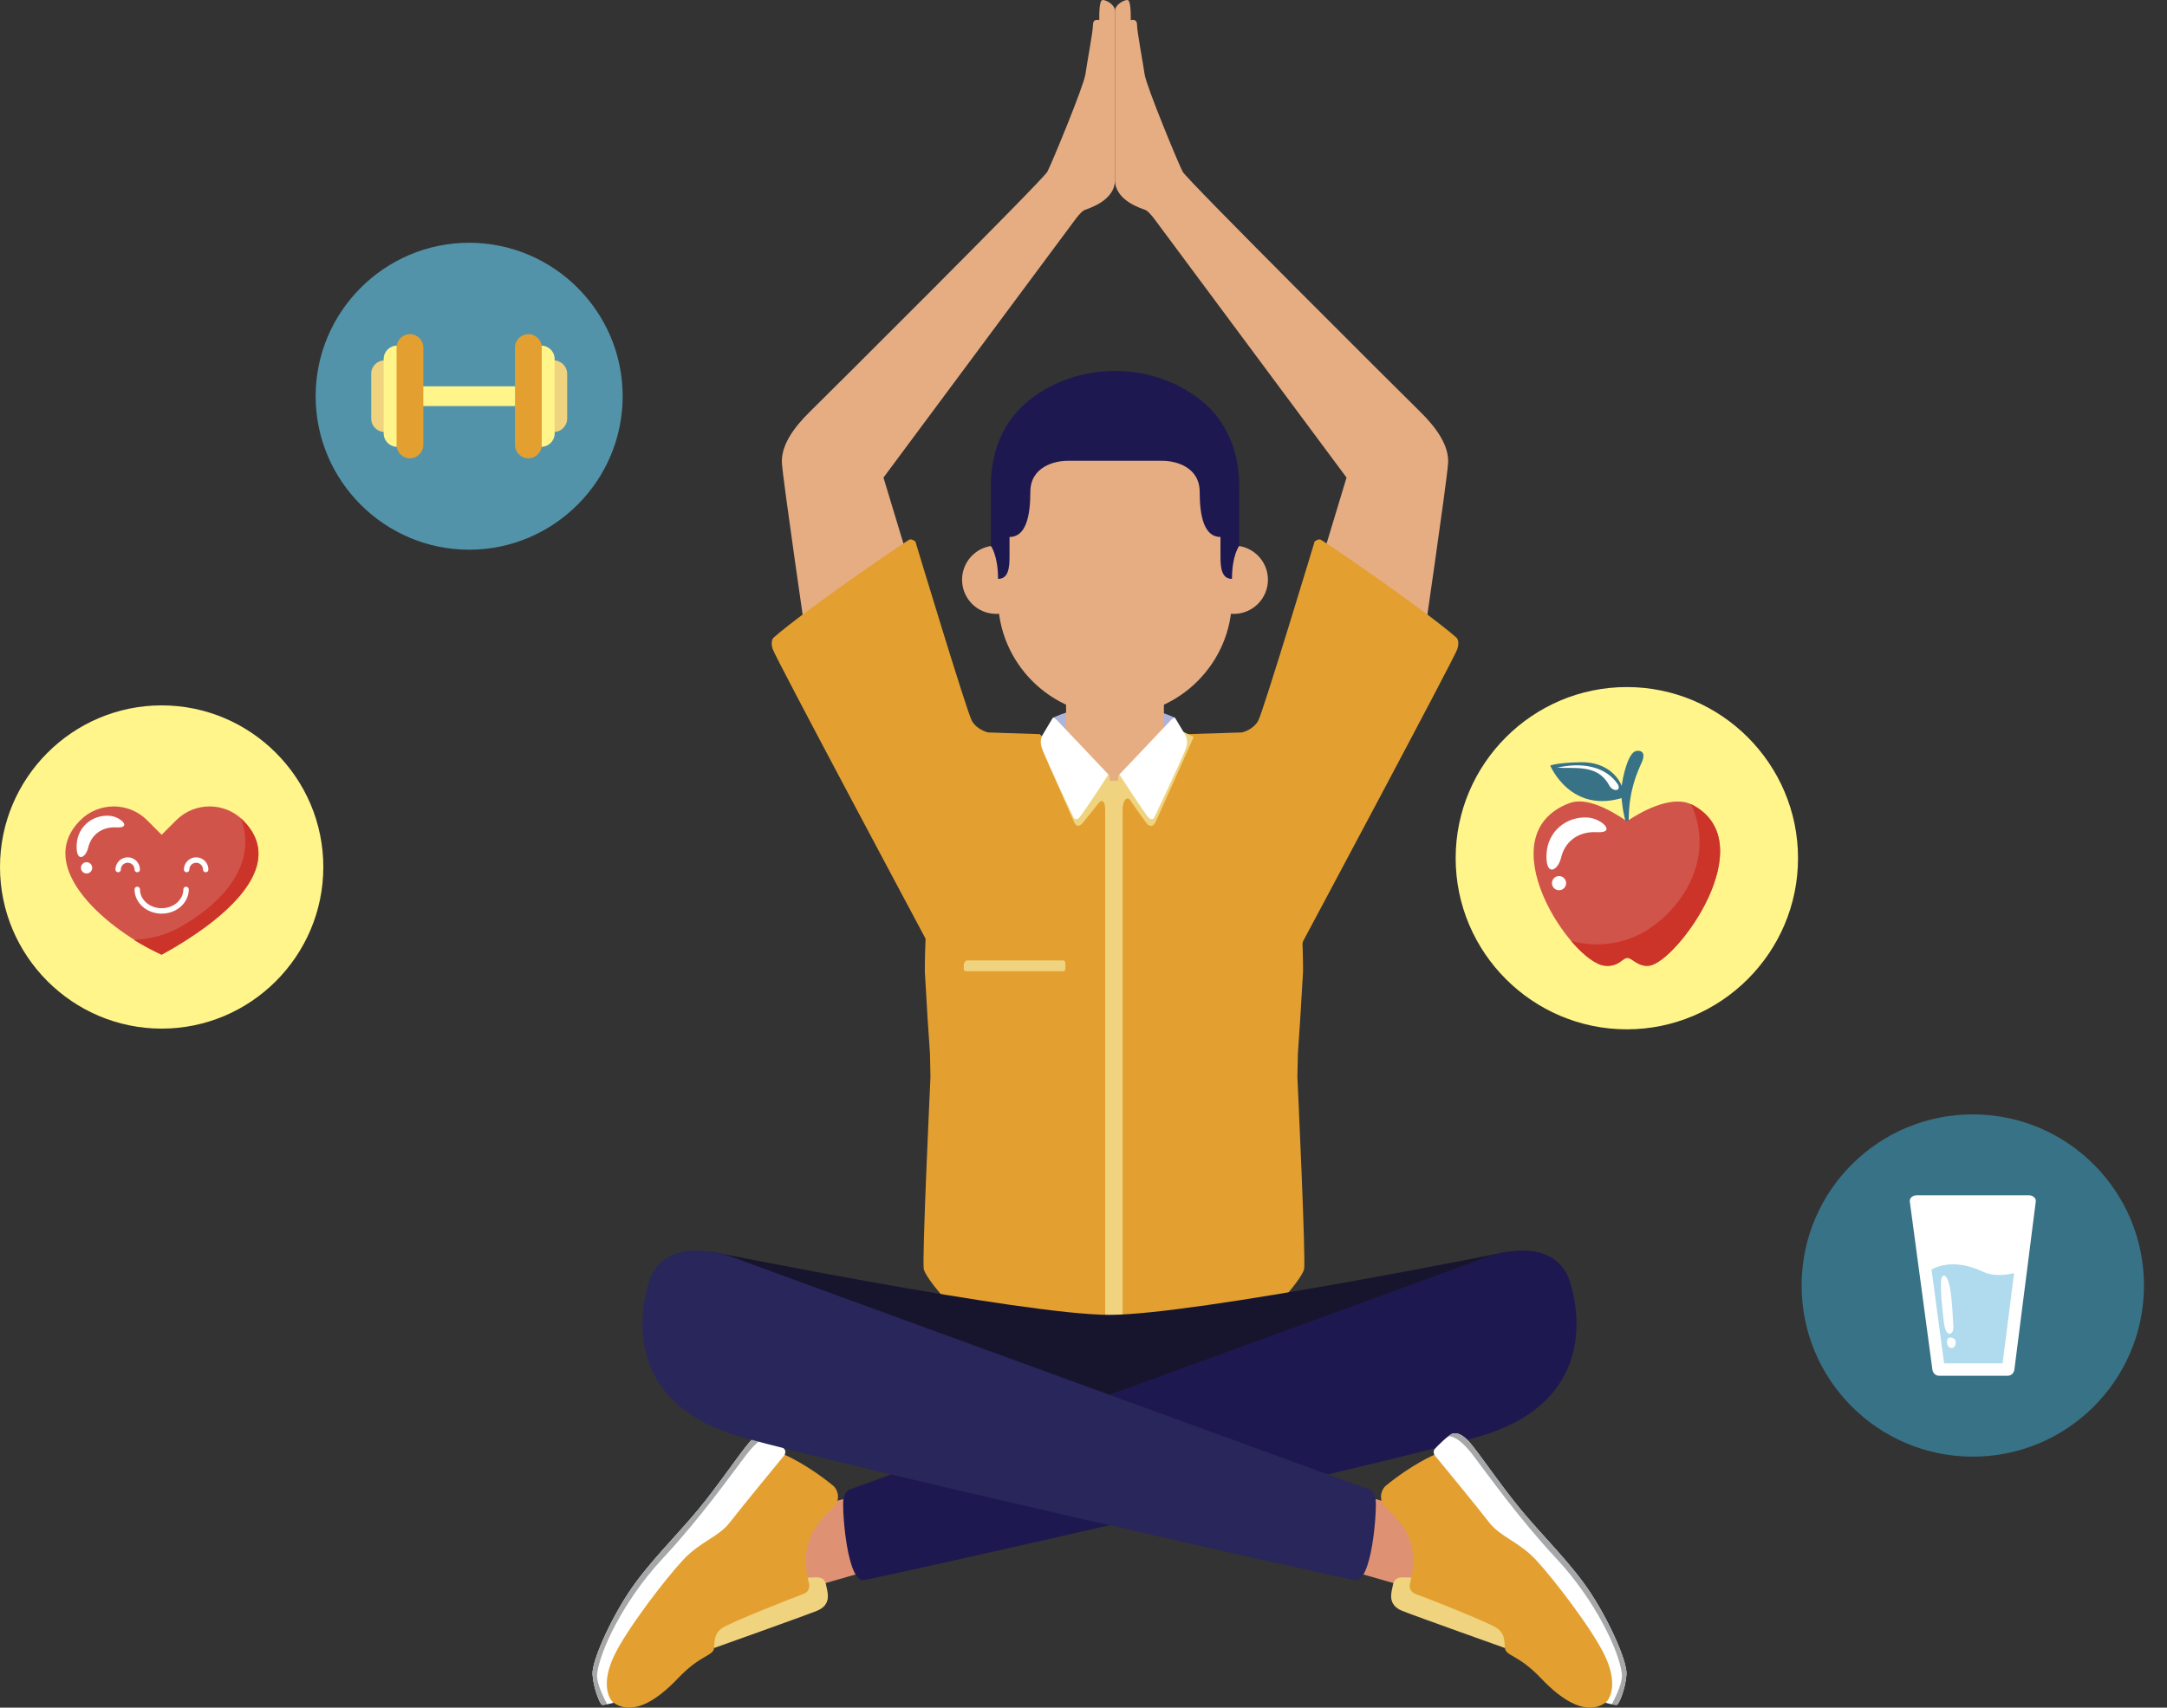 <svg width="85" height="67" viewBox="0 0 85 67" fill="none" xmlns="http://www.w3.org/2000/svg">
<rect x="0" y="0" width="85" height="67" fill="#333333" stroke="none"/>
<path fill-rule="evenodd" clip-rule="evenodd" d="M52.174 21.833L52.018 21.382L52.818 18.738L45.273 8.582C45.273 8.582 45.064 8.3 44.939 8.243C44.814 8.187 43.736 7.894 43.736 7.059C43.736 6.225 43.736 0.676 43.736 0.428C43.736 0.18 44.083 0 44.218 0C44.354 0 44.354 0.496 44.354 0.789C44.354 0.789 44.599 0.709 44.599 0.97C44.599 1.231 44.834 2.464 44.897 2.915C44.959 3.366 46.223 6.423 46.39 6.738C46.556 7.054 55.027 15.49 55.695 16.144C56.363 16.798 56.843 17.497 56.801 18.174C56.76 18.85 55.807 25.369 55.807 25.369L52.174 21.833Z" fill="#E6AD83"/>
<path fill-rule="evenodd" clip-rule="evenodd" d="M46.084 28.156C44.472 27.46 42.914 27.46 41.303 28.156L41.582 28.9H45.804L46.084 28.156Z" fill="#ADB3D9"/>
<path fill-rule="evenodd" clip-rule="evenodd" d="M45.712 24.058L45.654 25.415C45.654 25.415 45.654 28.197 45.654 28.619C45.654 28.823 45.845 29.117 46.181 29.374C45.887 29.693 45.339 30.259 44.781 30.697H42.689C42.131 30.259 41.584 29.693 41.29 29.374C41.626 29.118 41.816 28.823 41.816 28.619C41.816 28.197 41.816 25.415 41.816 25.415L41.758 24.058C41.758 24.058 42.731 24.232 43.735 24.478C44.739 24.232 45.712 24.058 45.712 24.058Z" fill="#E6AD83"/>
<path fill-rule="evenodd" clip-rule="evenodd" d="M44.344 30.945L43.96 31H43.736H43.694H43.651H43.427L43.043 30.945L40.781 28.804L37.352 28.694C37.352 28.694 36.276 33.966 36.276 38.113L36.382 39.919C36.414 40.41 36.446 40.883 36.478 41.338L36.497 42.26C36.497 42.26 36.156 49.492 36.237 49.803C36.317 50.113 36.969 50.854 36.969 50.854C36.944 51.05 36.915 51.259 36.886 51.478C38.059 51.969 40.239 52.602 43.651 52.573L43.694 52.573L43.736 52.573C47.149 52.602 49.329 51.969 50.502 51.478C50.472 51.259 50.444 51.05 50.419 50.854C50.419 50.854 51.07 50.113 51.151 49.803C51.231 49.492 50.89 42.26 50.89 42.26L50.909 41.338C50.941 40.883 50.974 40.41 51.005 39.919L51.112 38.113C51.112 33.966 50.035 28.694 50.035 28.694L46.606 28.804L44.344 30.945Z" fill="#E3A030"/>
<path fill-rule="evenodd" clip-rule="evenodd" d="M44.255 30.591L43.908 30.641H43.478L43.131 30.591L41.758 29.291L41.553 29.355L41.113 29.933C41.113 29.933 42.115 32.255 42.174 32.333C42.233 32.412 42.337 32.451 42.487 32.268C42.637 32.085 43.111 31.488 43.111 31.488C43.111 31.488 43.248 31.343 43.312 31.506C43.376 31.669 44.084 31.221 44.084 31.221L44.135 31.378C44.135 31.378 44.243 31.247 44.349 31.417C44.455 31.587 44.979 32.317 45.015 32.35C45.051 32.382 45.211 32.49 45.322 32.262C45.424 32.053 46.615 29.379 46.823 28.912L46.3 28.656L44.255 30.591Z" fill="#EFD37E"/>
<path fill-rule="evenodd" clip-rule="evenodd" d="M44.255 30.588L43.908 30.639H43.479L43.131 30.588L42.995 30.459L42.706 30.958C42.706 30.958 43.35 31.167 43.35 31.733C43.35 32.299 43.35 52.103 43.35 52.103L43.693 52.954L44.035 52.103C44.035 52.103 44.035 32.299 44.035 31.733C44.035 31.167 44.68 30.958 44.68 30.958L44.391 30.459L44.255 30.588Z" fill="#EFD37E"/>
<path fill-rule="evenodd" clip-rule="evenodd" d="M43.271 30.422L43.479 30.387C43.479 30.387 43.52 30.43 43.525 30.505C43.531 30.58 43.536 30.8 43.536 30.8C43.46 30.828 43.053 30.911 43.066 30.853C43.069 30.84 43.271 30.422 43.271 30.422Z" fill="#EFD37E"/>
<path fill-rule="evenodd" clip-rule="evenodd" d="M44.115 30.422L43.908 30.387C43.908 30.387 43.867 30.43 43.861 30.505C43.855 30.58 43.851 30.8 43.851 30.8C43.926 30.86 44.334 30.911 44.321 30.853C44.318 30.84 44.115 30.422 44.115 30.422Z" fill="#EFD37E"/>
<path fill-rule="evenodd" clip-rule="evenodd" d="M46.084 28.158C46.107 28.178 46.364 28.629 46.498 28.846C46.498 28.846 46.619 29.024 46.53 29.323C46.441 29.623 45.275 32.082 45.275 32.082C45.275 32.082 45.192 32.213 45.058 32.085C44.924 31.958 43.908 30.387 43.908 30.387L45.835 28.355C45.926 28.24 46.061 28.137 46.084 28.158Z" fill="white"/>
<path fill-rule="evenodd" clip-rule="evenodd" d="M41.303 28.158C41.287 28.166 41.023 28.629 40.889 28.846C40.889 28.846 40.768 29.024 40.857 29.324C40.946 29.623 42.112 32.082 42.112 32.082C42.112 32.082 42.195 32.213 42.329 32.085C42.462 31.958 43.479 30.388 43.479 30.388L41.551 28.355C41.423 28.204 41.319 28.15 41.303 28.158Z" fill="white"/>
<path fill-rule="evenodd" clip-rule="evenodd" d="M37.895 37.684H41.697C41.748 37.684 41.788 37.724 41.788 37.774V38.017C41.788 38.067 41.748 38.108 41.697 38.108H37.895C37.845 38.108 37.805 38.067 37.805 38.017V37.774C37.805 37.724 37.845 37.684 37.895 37.684Z" fill="#EFD37E"/>
<path fill-rule="evenodd" clip-rule="evenodd" d="M59.154 49.106C59.154 49.106 46.891 51.589 43.521 51.589C40.15 51.589 27.888 49.106 27.888 49.106L28.495 51.514L43.521 55.876L58.546 51.514L59.154 49.106Z" fill="#17152D"/>
<path fill-rule="evenodd" clip-rule="evenodd" d="M32.189 58.966L32.85 58.881C32.85 58.881 33.722 58.642 33.996 58.555C34.271 58.468 35.031 58.63 35.28 59.901C35.529 61.172 34.869 61.434 34.133 61.621C33.398 61.808 31.516 62.369 31.516 62.369C31.516 62.369 30.581 60.362 32.189 58.966Z" fill="#DE9273"/>
<path fill-rule="evenodd" clip-rule="evenodd" d="M31.517 61.919C31.517 61.919 31.673 61.888 32.022 61.888C32.371 61.888 32.39 62.112 32.427 62.299C32.464 62.486 32.62 62.972 32.041 63.202C31.461 63.433 28.009 64.661 28.009 64.661L27.373 64.33C27.373 64.33 29.267 62.585 31.517 61.919Z" fill="#EFD37E"/>
<path fill-rule="evenodd" clip-rule="evenodd" d="M30.779 57.08C30.779 57.08 31.648 57.441 32.707 58.314C32.707 58.314 32.975 58.576 32.825 58.956C32.676 59.336 31.199 59.971 31.723 62.09C31.723 62.09 31.847 62.427 31.486 62.551C31.124 62.676 28.644 63.66 28.333 63.873C28.021 64.084 28.034 64.334 28.009 64.658C27.983 64.982 27.485 64.907 26.588 65.854C25.69 66.801 24.778 67.3 24.067 66.807C24.067 66.807 23.746 66.689 23.646 66.302C23.547 65.916 23.846 64.67 23.846 64.67L27.697 59.074L30.779 57.08Z" fill="#E3A030"/>
<path fill-rule="evenodd" clip-rule="evenodd" d="M30.779 57.082C30.779 57.082 29.084 59.138 28.635 59.724C28.187 60.31 27.476 60.472 26.791 61.207C26.105 61.943 24.56 63.949 24.073 64.996C23.587 66.043 23.862 66.641 24.067 66.809C24.067 66.809 23.69 66.915 23.612 66.888C23.535 66.86 23.279 66.258 23.241 65.697C23.204 65.136 24.076 63.242 24.949 62.07C25.821 60.899 26.831 59.964 27.728 58.805C28.625 57.646 29.236 56.718 29.51 56.468C29.784 56.219 29.915 56.231 30.046 56.244C30.177 56.256 30.713 56.78 30.775 56.867C30.838 56.954 30.779 57.082 30.779 57.082Z" fill="white"/>
<path fill-rule="evenodd" clip-rule="evenodd" d="M23.818 66.868C23.73 66.885 23.645 66.897 23.612 66.885C23.535 66.858 23.279 66.256 23.241 65.695C23.204 65.135 24.076 63.24 24.949 62.068C25.821 60.897 26.831 59.962 27.728 58.803C28.625 57.644 29.236 56.716 29.51 56.466C29.784 56.217 29.915 56.229 30.046 56.242C30.084 56.246 30.155 56.292 30.239 56.357C30.239 56.357 29.903 56.257 29.273 57.08C28.644 57.903 27.495 59.537 25.977 61.168C24.458 62.799 23.534 64.77 23.422 65.667C23.388 65.939 23.561 66.382 23.818 66.868Z" fill="#A5A7A9"/>
<path fill-rule="evenodd" clip-rule="evenodd" d="M33.286 58.457C33.286 58.457 57.016 49.808 58.212 49.359C59.408 48.91 61.104 48.81 61.577 50.281C62.051 51.752 62.375 55.142 57.938 56.388C53.501 57.634 34.532 61.897 33.884 61.996C33.236 62.096 33.025 59.319 33.081 58.819C33.081 58.819 33.13 58.551 33.286 58.457Z" fill="#1E1850"/>
<path fill-rule="evenodd" clip-rule="evenodd" d="M54.851 58.966L54.19 58.881C54.19 58.881 53.318 58.642 53.044 58.555C52.769 58.468 52.009 58.63 51.76 59.901C51.51 61.172 52.171 61.434 52.906 61.621C53.642 61.808 55.524 62.369 55.524 62.369C55.524 62.369 56.459 60.362 54.851 58.966Z" fill="#DE9273"/>
<path fill-rule="evenodd" clip-rule="evenodd" d="M55.523 61.919C55.523 61.919 55.368 61.888 55.019 61.888C54.67 61.888 54.651 62.112 54.614 62.299C54.576 62.486 54.42 62.972 55 63.202C55.58 63.433 59.031 64.661 59.031 64.661L59.667 64.33C59.667 64.33 57.773 62.585 55.523 61.919Z" fill="#EFD37E"/>
<path fill-rule="evenodd" clip-rule="evenodd" d="M56.261 57.08C56.261 57.08 55.392 57.441 54.333 58.314C54.333 58.314 54.065 58.576 54.214 58.956C54.364 59.336 55.841 59.971 55.317 62.09C55.317 62.09 55.193 62.427 55.554 62.551C55.916 62.676 58.396 63.66 58.707 63.873C59.019 64.084 59.006 64.334 59.031 64.658C59.056 64.982 59.555 64.907 60.452 65.854C61.35 66.801 62.262 67.3 62.973 66.807C62.973 66.807 63.294 66.689 63.393 66.302C63.493 65.916 63.194 64.67 63.194 64.67L59.343 59.074L56.261 57.08Z" fill="#E3A030"/>
<path fill-rule="evenodd" clip-rule="evenodd" d="M56.262 57.082C56.262 57.082 57.957 59.138 58.405 59.724C58.854 60.31 59.564 60.472 60.25 61.207C60.936 61.943 62.481 63.949 62.967 64.996C63.453 66.043 63.179 66.641 62.973 66.809C62.973 66.809 63.35 66.915 63.428 66.888C63.506 66.86 63.761 66.258 63.799 65.697C63.836 65.136 62.964 63.242 62.092 62.07C61.219 60.899 60.209 59.964 59.312 58.805C58.415 57.646 57.804 56.718 57.53 56.468C57.256 56.219 57.125 56.231 56.994 56.244C56.863 56.256 56.327 56.78 56.265 56.867C56.203 56.954 56.262 57.082 56.262 57.082Z" fill="white"/>
<path fill-rule="evenodd" clip-rule="evenodd" d="M63.222 66.868C63.31 66.885 63.395 66.897 63.428 66.885C63.505 66.858 63.761 66.256 63.799 65.695C63.836 65.135 62.964 63.24 62.091 62.068C61.219 60.897 60.209 59.962 59.312 58.803C58.415 57.644 57.804 56.716 57.53 56.466C57.256 56.217 57.125 56.229 56.994 56.242C56.956 56.246 56.884 56.292 56.801 56.357C56.801 56.357 57.137 56.257 57.767 57.08C58.396 57.903 59.545 59.537 61.063 61.168C62.582 62.799 63.506 64.77 63.618 65.667C63.652 65.939 63.479 66.382 63.222 66.868Z" fill="#A5A7A9"/>
<path fill-rule="evenodd" clip-rule="evenodd" d="M53.754 58.457C53.754 58.457 30.024 49.808 28.827 49.359C27.631 48.91 25.936 48.81 25.462 50.281C24.988 51.752 24.664 55.142 29.101 56.388C33.538 57.634 52.508 61.897 53.156 61.996C53.804 62.096 54.014 59.319 53.959 58.819C53.959 58.819 53.91 58.551 53.754 58.457Z" fill="#28265B"/>
<path fill-rule="evenodd" clip-rule="evenodd" d="M38.9 21.418C38.867 21.423 38.834 21.428 38.801 21.435L38.8 21.435C38.203 21.56 37.749 22.085 37.737 22.721C37.723 23.461 38.311 24.072 39.051 24.086C39.791 24.1 40.402 23.512 40.416 22.772C40.424 22.342 40.229 21.956 39.919 21.704C39.953 22.1 39.89 22.59 39.385 22.639L39.4 21.866C39.406 21.553 39.114 21.41 38.9 21.418Z" fill="#E6AD83"/>
<path fill-rule="evenodd" clip-rule="evenodd" d="M48.571 21.418C48.604 21.423 48.637 21.428 48.669 21.435L48.67 21.435C49.268 21.56 49.722 22.085 49.734 22.721C49.748 23.461 49.159 24.072 48.419 24.086C47.679 24.1 47.068 23.512 47.054 22.772C47.046 22.342 47.241 21.956 47.551 21.704C47.517 22.1 47.58 22.59 48.085 22.639L48.07 21.866C48.065 21.553 48.356 21.41 48.571 21.418Z" fill="#E6AD83"/>
<path fill-rule="evenodd" clip-rule="evenodd" d="M43.736 14.724C41.212 14.724 39.148 16.788 39.148 19.311V23.484C39.148 26.007 41.212 28.072 43.736 28.072C46.258 28.072 48.323 26.007 48.323 23.484V19.311C48.323 16.788 46.258 14.724 43.736 14.724Z" fill="#E6AD83"/>
<path fill-rule="evenodd" clip-rule="evenodd" d="M41.864 18.08C41.37 18.08 40.415 18.314 40.415 19.3C40.415 20.287 40.227 21.069 39.598 21.069C39.598 21.069 39.598 21.41 39.598 21.843C39.598 22.276 39.556 22.713 39.148 22.713C39.148 21.782 38.864 21.417 38.864 21.417C38.864 21.417 38.864 20.172 38.864 19.083C38.864 17.995 39.17 16.532 40.599 15.528C42.448 14.23 45.024 14.23 46.873 15.528C48.302 16.532 48.608 17.995 48.608 19.083C48.608 20.172 48.608 21.417 48.608 21.417C48.608 21.417 48.324 21.782 48.324 22.713C47.916 22.713 47.873 22.276 47.873 21.843C47.873 21.41 47.873 21.069 47.873 21.069C47.244 21.069 47.057 20.287 47.057 19.3C47.057 18.314 46.102 18.08 45.608 18.08C44.36 18.08 43.112 18.08 41.864 18.08Z" fill="#1E1850"/>
<path fill-rule="evenodd" clip-rule="evenodd" d="M48.727 28.734C48.727 28.734 49.155 28.637 49.353 28.277C49.551 27.916 51.567 21.245 51.567 21.245C51.567 21.245 51.692 21.144 51.786 21.166C51.88 21.189 55.829 23.884 57.123 25.012C57.123 25.012 57.27 25.125 57.165 25.463C57.061 25.801 51.13 36.898 51.13 36.898C51.13 36.898 50.564 38.111 50.515 39.014C50.515 39.014 47.539 34.824 47.539 34.553C47.539 34.282 48.727 28.734 48.727 28.734Z" fill="#E3A030"/>
<path fill-rule="evenodd" clip-rule="evenodd" d="M35.298 21.833L35.454 21.382L34.654 18.738L42.199 8.582C42.199 8.582 42.408 8.3 42.534 8.243C42.659 8.187 43.736 7.894 43.736 7.059C43.736 6.225 43.736 0.676 43.736 0.428C43.736 0.18 43.39 0 43.254 0C43.118 0 43.118 0.496 43.118 0.789C43.118 0.789 42.873 0.709 42.873 0.97C42.873 1.231 42.638 2.464 42.575 2.915C42.513 3.366 41.25 6.423 41.082 6.738C40.915 7.054 32.446 15.49 31.777 16.144C31.109 16.798 30.629 17.497 30.671 18.174C30.712 18.85 31.665 25.369 31.665 25.369L35.298 21.833Z" fill="#E6AD83"/>
<path fill-rule="evenodd" clip-rule="evenodd" d="M38.745 28.734C38.745 28.734 38.317 28.637 38.119 28.277C37.921 27.916 35.905 21.245 35.905 21.245C35.905 21.245 35.78 21.144 35.686 21.166C35.592 21.189 31.644 23.884 30.349 25.012C30.349 25.012 30.203 25.125 30.307 25.463C30.411 25.801 36.342 36.898 36.342 36.898C36.342 36.898 36.908 38.111 36.957 39.014C36.957 39.014 39.933 34.824 39.933 34.553C39.933 34.282 38.745 28.734 38.745 28.734Z" fill="#E3A030"/>
<path fill-rule="evenodd" clip-rule="evenodd" d="M18.402 21.568C21.719 21.568 24.424 18.863 24.424 15.547C24.424 12.23 21.719 9.525 18.402 9.525C15.086 9.525 12.381 12.23 12.381 15.547C12.381 18.864 15.086 21.568 18.402 21.568Z" fill="#5293AA"/>
<path d="M20.913 15.157H15.992V15.932H20.913V15.157Z" fill="#FFF58B"/>
<path fill-rule="evenodd" clip-rule="evenodd" d="M15.084 14.14C15.373 14.14 15.609 14.376 15.609 14.664V16.425C15.609 16.714 15.373 16.95 15.084 16.95C14.796 16.95 14.56 16.714 14.56 16.425V14.664C14.56 14.376 14.795 14.14 15.084 14.14Z" fill="#EFD37E"/>
<path fill-rule="evenodd" clip-rule="evenodd" d="M15.574 13.56C15.286 13.56 15.05 13.796 15.05 14.084V17.006C15.05 17.295 15.286 17.531 15.574 17.531C15.863 17.531 16.099 17.295 16.099 17.006V14.084C16.099 13.796 15.863 13.56 15.574 13.56Z" fill="#FFF58B"/>
<path fill-rule="evenodd" clip-rule="evenodd" d="M16.08 13.111C16.369 13.111 16.605 13.347 16.605 13.636V17.457C16.605 17.746 16.369 17.982 16.08 17.982C15.792 17.982 15.556 17.746 15.556 17.457V13.636C15.555 13.348 15.791 13.111 16.08 13.111Z" fill="#E3A030"/>
<path fill-rule="evenodd" clip-rule="evenodd" d="M21.722 14.14C21.433 14.14 21.197 14.376 21.197 14.664V16.425C21.197 16.714 21.433 16.95 21.722 16.95C22.01 16.95 22.247 16.714 22.247 16.425V14.664C22.246 14.376 22.01 14.14 21.722 14.14Z" fill="#EFD37E"/>
<path fill-rule="evenodd" clip-rule="evenodd" d="M21.231 13.56C21.52 13.56 21.756 13.796 21.756 14.084V17.006C21.756 17.295 21.52 17.531 21.231 17.531C20.943 17.531 20.707 17.295 20.707 17.006V14.084C20.707 13.796 20.943 13.56 21.231 13.56Z" fill="#FFF58B"/>
<path fill-rule="evenodd" clip-rule="evenodd" d="M20.726 13.111C20.437 13.111 20.201 13.347 20.201 13.636V17.457C20.201 17.746 20.437 17.982 20.726 17.982C21.014 17.982 21.25 17.746 21.25 17.457V13.636C21.25 13.348 21.014 13.111 20.726 13.111Z" fill="#E3A030"/>
<path fill-rule="evenodd" clip-rule="evenodd" d="M63.812 40.386C67.51 40.386 70.527 37.37 70.527 33.671C70.527 29.973 67.51 26.957 63.812 26.957C60.114 26.957 57.098 29.973 57.098 33.671C57.098 37.37 60.114 40.386 63.812 40.386Z" fill="#FFF58B"/>
<path fill-rule="evenodd" clip-rule="evenodd" d="M63.601 30.91C63.654 30.432 63.87 29.527 64.175 29.465C64.352 29.429 64.582 29.503 64.393 29.922C64.209 30.33 63.909 30.998 63.889 32.055C63.871 33.002 63.541 31.455 63.601 30.91Z" fill="#387286"/>
<path fill-rule="evenodd" clip-rule="evenodd" d="M63.718 31.279C63.659 30.498 62.996 29.895 62.038 29.906C61.08 29.918 60.808 30.037 60.808 30.037C60.808 30.037 61.612 31.977 63.718 31.279Z" fill="#387286"/>
<path fill-rule="evenodd" clip-rule="evenodd" d="M62.941 37.889C63.495 37.949 63.641 37.582 63.83 37.582C64.022 37.582 64.259 37.949 64.695 37.889C65.78 37.74 69.2 33.057 66.383 31.577C65.679 31.207 64.597 31.697 63.818 32.221C63.139 31.764 62.218 31.258 61.553 31.513C58.269 32.771 61.624 37.747 62.941 37.889Z" fill="#D1544B"/>
<path fill-rule="evenodd" clip-rule="evenodd" d="M66.337 31.556C66.995 33.038 66.589 34.436 65.737 35.482C63.898 37.737 61.61 36.898 61.617 36.907C62.094 37.47 62.59 37.852 62.941 37.889C63.495 37.949 63.641 37.583 63.83 37.583C64.022 37.583 64.259 37.949 64.695 37.889C65.78 37.74 69.2 33.058 66.383 31.578C66.368 31.57 66.353 31.563 66.337 31.556Z" fill="#CC342A"/>
<path fill-rule="evenodd" clip-rule="evenodd" d="M62.278 32.076C61.454 32.022 60.706 32.607 60.662 33.508C60.618 34.408 61.106 34.191 61.237 33.638C61.367 33.084 61.844 32.607 62.636 32.651C63.428 32.694 62.82 32.108 62.278 32.076ZM61.153 34.373C61.306 34.373 61.431 34.497 61.431 34.651C61.431 34.804 61.306 34.929 61.153 34.929C60.999 34.929 60.875 34.805 60.875 34.651C60.875 34.497 60.999 34.373 61.153 34.373Z" fill="white"/>
<path fill-rule="evenodd" clip-rule="evenodd" d="M63.111 30.798C62.661 29.973 61.767 30.166 61.081 30.121C61.968 29.915 62.956 30.017 63.465 30.781C63.602 31.057 63.249 31.075 63.111 30.798Z" fill="white"/>
<path fill-rule="evenodd" clip-rule="evenodd" d="M6.341 40.358C9.834 40.358 12.682 37.509 12.682 34.017C12.682 30.525 9.834 27.676 6.341 27.676C2.848 27.676 0 30.524 0 34.017C0 37.509 2.849 40.358 6.341 40.358Z" fill="#FFF58B"/>
<path fill-rule="evenodd" clip-rule="evenodd" d="M3.153 32.18C3.872 31.461 5.049 31.461 5.768 32.18L6.341 32.753L6.914 32.18C7.633 31.461 8.81 31.461 9.528 32.18C11.388 34.039 8.622 36.208 6.341 37.457C4.259 36.502 1.291 34.041 3.153 32.18Z" fill="#D1544B"/>
<path fill-rule="evenodd" clip-rule="evenodd" d="M9.446 32.103C10.147 33.947 8.645 35.516 6.967 36.426C6.146 36.871 5.244 36.872 5.251 36.876C5.555 37.067 5.88 37.236 6.171 37.378C6.228 37.406 6.285 37.433 6.34 37.458C6.51 37.365 6.682 37.267 6.855 37.165C9.007 35.888 11.249 33.902 9.528 32.181C9.502 32.154 9.474 32.128 9.446 32.103Z" fill="#CC342A"/>
<path fill-rule="evenodd" clip-rule="evenodd" d="M7.192 34.895C7.192 34.837 7.24 34.789 7.298 34.789C7.357 34.789 7.405 34.837 7.405 34.895C7.405 35.16 7.284 35.4 7.088 35.573C6.896 35.742 6.632 35.847 6.341 35.847C6.05 35.847 5.786 35.742 5.594 35.573C5.398 35.4 5.277 35.16 5.277 34.895C5.277 34.837 5.325 34.789 5.384 34.789C5.442 34.789 5.49 34.837 5.49 34.895C5.49 35.097 5.584 35.281 5.734 35.414C5.888 35.55 6.103 35.634 6.341 35.634C6.579 35.634 6.793 35.55 6.947 35.414C7.098 35.281 7.192 35.097 7.192 34.895Z" fill="white"/>
<path fill-rule="evenodd" clip-rule="evenodd" d="M5.49 34.118C5.49 34.177 5.443 34.224 5.384 34.224C5.325 34.224 5.277 34.176 5.277 34.118C5.277 34.044 5.247 33.977 5.199 33.928C5.15 33.88 5.083 33.85 5.009 33.85C4.935 33.85 4.868 33.88 4.819 33.928C4.771 33.977 4.741 34.044 4.741 34.118C4.741 34.177 4.693 34.224 4.635 34.224C4.576 34.224 4.528 34.176 4.528 34.118C4.528 33.985 4.582 33.865 4.669 33.778C4.756 33.691 4.877 33.637 5.009 33.637C5.142 33.637 5.262 33.691 5.349 33.778L5.349 33.778C5.436 33.865 5.49 33.986 5.49 34.118Z" fill="white"/>
<path fill-rule="evenodd" clip-rule="evenodd" d="M8.175 34.118C8.175 34.177 8.128 34.224 8.069 34.224C8.011 34.224 7.963 34.176 7.963 34.118C7.963 34.044 7.933 33.977 7.885 33.928C7.836 33.88 7.769 33.85 7.695 33.85C7.621 33.85 7.554 33.88 7.505 33.928C7.457 33.977 7.427 34.044 7.427 34.118C7.427 34.177 7.379 34.224 7.32 34.224C7.262 34.224 7.214 34.176 7.214 34.118C7.214 33.985 7.268 33.865 7.355 33.778C7.442 33.691 7.563 33.637 7.695 33.637C7.827 33.637 7.948 33.691 8.034 33.778L8.035 33.778C8.122 33.865 8.175 33.986 8.175 34.118Z" fill="white"/>
<path fill-rule="evenodd" clip-rule="evenodd" d="M4.289 32.007C3.635 31.964 3.041 32.428 3.007 33.143C2.973 33.857 3.36 33.685 3.463 33.246C3.567 32.807 3.945 32.428 4.573 32.463C5.202 32.497 4.72 32.032 4.289 32.007ZM3.397 33.829C3.518 33.829 3.617 33.928 3.617 34.05C3.617 34.172 3.518 34.271 3.397 34.271C3.275 34.271 3.176 34.172 3.176 34.05C3.176 33.928 3.275 33.829 3.397 33.829Z" fill="white"/>
<path d="M84.097 50.464C84.111 46.756 81.117 43.738 77.408 43.723C73.7 43.709 70.682 46.703 70.668 50.411C70.653 54.12 73.648 57.138 77.356 57.152C81.064 57.167 84.082 54.172 84.097 50.464Z" fill="#387286"/>
<path fill-rule="evenodd" clip-rule="evenodd" d="M75.175 46.897H79.589C79.734 46.897 79.871 47.008 79.853 47.141L79.014 53.733C78.997 53.867 78.895 53.978 78.75 53.978H76.061C75.916 53.978 75.815 53.867 75.797 53.733L74.911 47.141C74.893 47.008 75.03 46.897 75.175 46.897Z" fill="white"/>
<path fill-rule="evenodd" clip-rule="evenodd" d="M77.782 49.898C76.956 49.503 76.254 49.546 75.763 49.809L76.257 53.49H78.551L79.002 49.953C78.573 50.049 78.133 50.067 77.782 49.898Z" fill="#B0DAED"/>
<path fill-rule="evenodd" clip-rule="evenodd" d="M76.137 50.258C76.108 50.643 76.19 51.44 76.252 51.915C76.33 52.515 76.652 52.393 76.619 52.015C76.593 51.716 76.573 50.549 76.38 50.172C76.267 49.953 76.153 50.047 76.137 50.258Z" fill="white"/>
<path fill-rule="evenodd" clip-rule="evenodd" d="M76.708 52.64C76.693 52.463 76.403 52.409 76.375 52.587C76.315 52.957 76.74 53.006 76.708 52.64Z" fill="white"/>
</svg>
